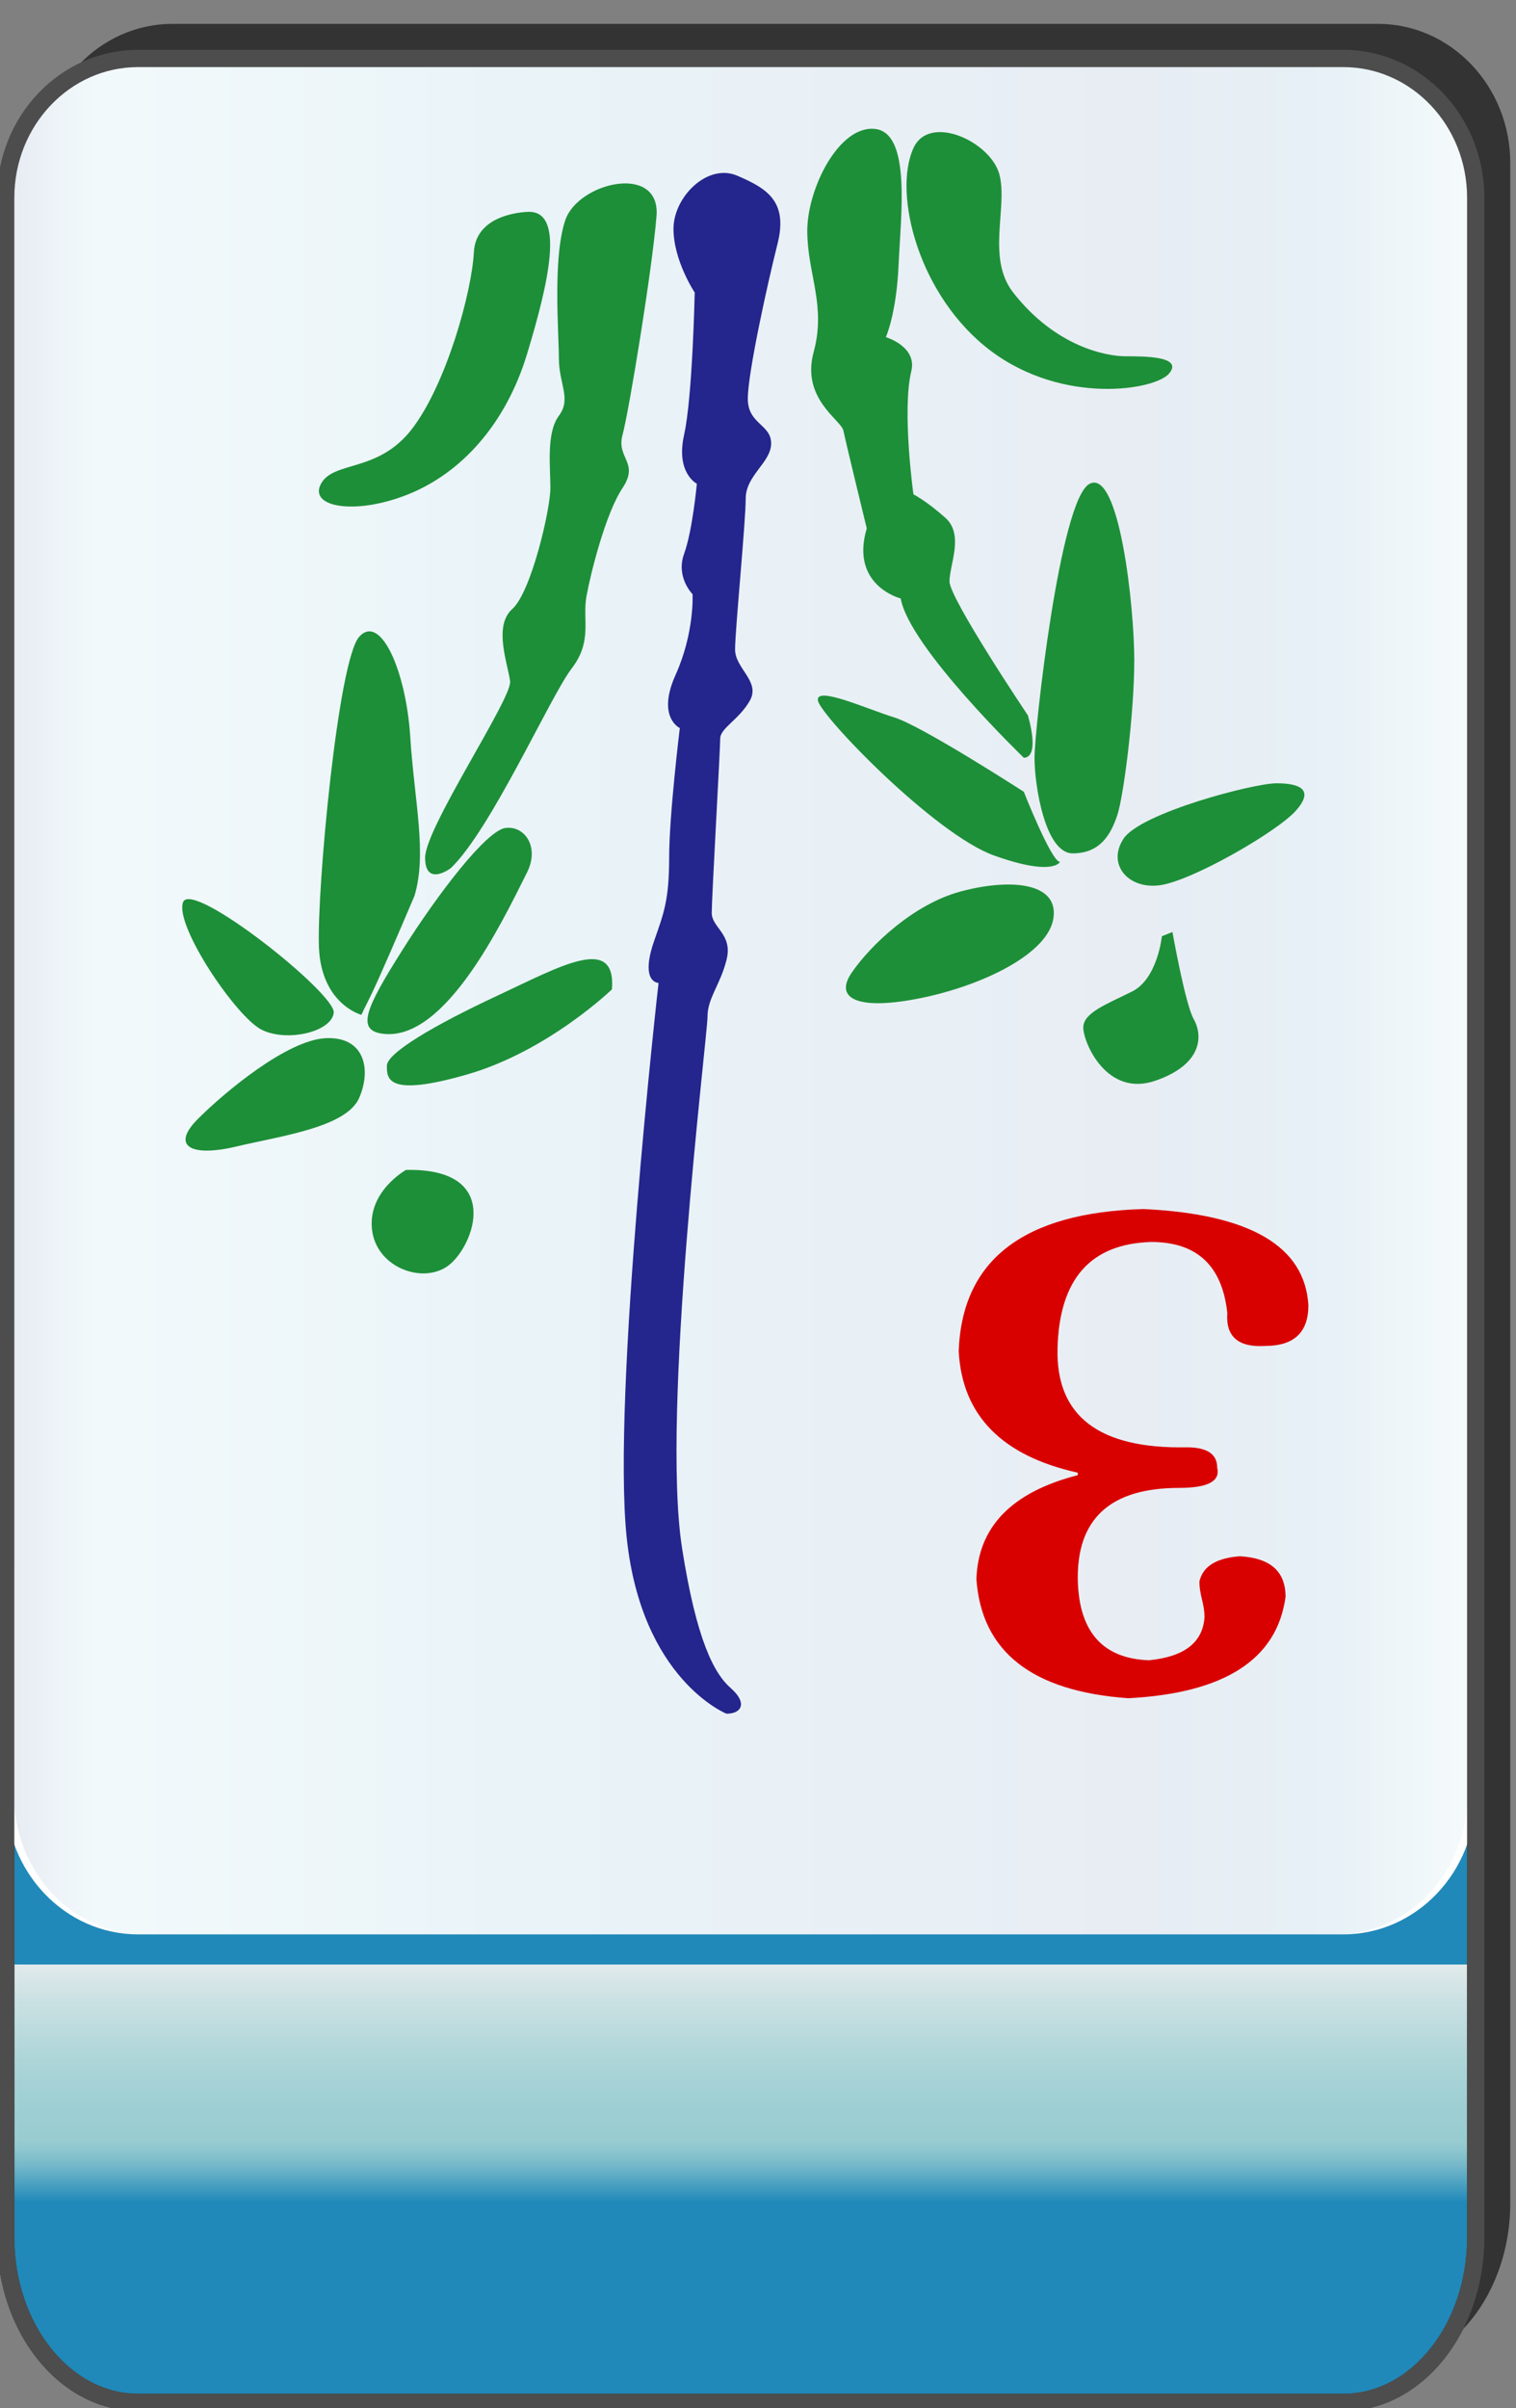 <?xml version="1.0" encoding="utf-8"?>
<!-- Generator: Adobe Illustrator 12.0.0, SVG Export Plug-In . SVG Version: 6.00 Build 51448)  -->
<!DOCTYPE svg PUBLIC "-//W3C//DTD SVG 1.1//EN" "http://www.w3.org/Graphics/SVG/1.1/DTD/svg11.dtd">
<svg  version="1.1"
	 xmlns:x="http://ns.adobe.com/Extensibility/1.0/" xmlns:i="http://ns.adobe.com/AdobeIllustrator/10.0/" xmlns:graph="http://ns.adobe.com/Graphs/1.0/" i:viewOrigin="-0.3193 135.7061" i:rulerOrigin="0 0" i:pageBounds="0 136 85 0"
	 xmlns="http://www.w3.org/2000/svg" xmlns:xlink="http://www.w3.org/1999/xlink" xmlns:a="http://ns.adobe.com/AdobeSVGViewerExtensions/3.0/"
	 width="85.678" height="136.025" viewBox="0 0 85.678 136.025" overflow="visible" enable-background="new 0 0 85.678 136.025"
	 xml:space="preserve">
<rect x="0" y="0" width="85.678" height="136.025" fill="#808080" stroke="none"/>
<g id="图层_1" i:knockout="Off" i:layer="yes" i:dimmedPercent="50" i:rgbTrio="#4F008000FFFF">
	<g i:knockout="Off">
		<path fill="#333333" d="M2.274,99.465v24.962c0,5.149,3.353,9.325,7.481,9.325h68.118c4.133,0,7.484-4.176,7.484-9.325h-0.002
			V9.216c0-4.344-3.352-7.869-7.482-7.869H9.756c-4.131,0-7.481,3.525-7.481,7.869H2.272v90.228
			C2.272,99.45,2.274,99.458,2.274,99.465z"/>
		
			<linearGradient id="XMLID_3_" gradientUnits="userSpaceOnUse" x1="-22.991" y1="22.718" x2="-22.991" y2="148.285" gradientTransform="matrix(1 0 0 -1 64.853 158.424)">
			<stop  offset="0.09" style="stop-color:#2089B9"/>
			<stop  offset="0.099" style="stop-color:#4FA3C2"/>
			<stop  offset="0.107" style="stop-color:#77B9CA"/>
			<stop  offset="0.114" style="stop-color:#8FC7CF"/>
			<stop  offset="0.118" style="stop-color:#98CCD1"/>
			<stop  offset="0.134" style="stop-color:#9ECFD3"/>
			<stop  offset="0.156" style="stop-color:#AFD6D9"/>
			<stop  offset="0.181" style="stop-color:#CBE1E3"/>
			<stop  offset="0.197" style="stop-color:#E1EAEB"/>
			<a:midPointStop  offset="0.09" style="stop-color:#2089B9"/>
			<a:midPointStop  offset="0.5" style="stop-color:#2089B9"/>
			<a:midPointStop  offset="0.099" style="stop-color:#4FA3C2"/>
			<a:midPointStop  offset="0.5" style="stop-color:#4FA3C2"/>
			<a:midPointStop  offset="0.107" style="stop-color:#77B9CA"/>
			<a:midPointStop  offset="0.5" style="stop-color:#77B9CA"/>
			<a:midPointStop  offset="0.114" style="stop-color:#8FC7CF"/>
			<a:midPointStop  offset="0.5" style="stop-color:#8FC7CF"/>
			<a:midPointStop  offset="0.118" style="stop-color:#98CCD1"/>
			<a:midPointStop  offset="0.5" style="stop-color:#98CCD1"/>
			<a:midPointStop  offset="0.134" style="stop-color:#9ECFD3"/>
			<a:midPointStop  offset="0.5" style="stop-color:#9ECFD3"/>
			<a:midPointStop  offset="0.156" style="stop-color:#AFD6D9"/>
			<a:midPointStop  offset="0.5" style="stop-color:#AFD6D9"/>
			<a:midPointStop  offset="0.181" style="stop-color:#CBE1E3"/>
			<a:midPointStop  offset="0.5" style="stop-color:#CBE1E3"/>
			<a:midPointStop  offset="0.197" style="stop-color:#E1EAEB"/>
		</linearGradient>
		<path fill="url(#XMLID_3_)" d="M83.405,126.381c0,5.15-3.352,9.325-7.48,9.325H7.804c-4.131,0-7.482-4.177-7.482-9.325V19.465
			c0-5.148,3.354-9.326,7.482-9.326h68.117c4.133,0,7.482,4.176,7.482,9.326v106.916H83.405z"/>
		<path fill="none" stroke="#333333" stroke-width="0.977" d="M83.405,126.381c0,5.15-3.352,9.325-7.48,9.325H7.804
			c-4.131,0-7.482-4.177-7.482-9.325V19.465c0-5.148,3.354-9.326,7.482-9.326h68.117c4.133,0,7.482,4.176,7.482,9.326v106.916
			H83.405z"/>
		<path fill="#FFFFFF" d="M0.32,11.17c0-4.344,3.354-7.869,7.482-7.869h68.118c4.133,0,7.482,3.523,7.482,7.869v90.229
			c0,4.346-3.352,7.869-7.482,7.869H7.802c-4.131,0-7.482-3.523-7.482-7.87L0.32,11.17L0.32,11.17z"/>
		
			<linearGradient id="XMLID_4_" gradientUnits="userSpaceOnUse" x1="3.702" y1="54.94" x2="85.847" y2="54.94" gradientTransform="matrix(-1 0 0 1 86.637 1.345)">
			<stop  offset="0" style="stop-color:#A2D8E0"/>
			<stop  offset="0.09" style="stop-color:#1878AD"/>
			<stop  offset="0.213" style="stop-color:#194D91"/>
			<stop  offset="0.64" style="stop-color:#2B90BD"/>
			<stop  offset="0.944" style="stop-color:#82CBDE"/>
			<stop  offset="1" style="stop-color:#1A478D"/>
			<a:midPointStop  offset="0" style="stop-color:#A2D8E0"/>
			<a:midPointStop  offset="0.5" style="stop-color:#A2D8E0"/>
			<a:midPointStop  offset="0.09" style="stop-color:#1878AD"/>
			<a:midPointStop  offset="0.5" style="stop-color:#1878AD"/>
			<a:midPointStop  offset="0.213" style="stop-color:#194D91"/>
			<a:midPointStop  offset="0.5" style="stop-color:#194D91"/>
			<a:midPointStop  offset="0.64" style="stop-color:#2B90BD"/>
			<a:midPointStop  offset="0.5" style="stop-color:#2B90BD"/>
			<a:midPointStop  offset="0.944" style="stop-color:#82CBDE"/>
			<a:midPointStop  offset="0.5" style="stop-color:#82CBDE"/>
			<a:midPointStop  offset="1" style="stop-color:#1A478D"/>
		</linearGradient>
		<path i:isolated="yes" i:knockout="Off" opacity="0.1" fill="url(#XMLID_4_)" enable-background="new    " d="M0.79,11.17
			c0-4.344,3.313-7.869,7.397-7.869h67.347c4.086,0,7.4,3.523,7.4,7.869v90.229c0,4.346-3.314,7.869-7.4,7.869H8.188
			c-4.084,0-7.397-3.523-7.397-7.87V11.17L0.79,11.17z"/>
		<path fill="none" stroke="#4D4D4D" stroke-width="0.977" d="M0.32,101.419v24.962c0,5.148,3.353,9.325,7.482,9.325h68.12
			c4.131,0,7.48-4.175,7.48-9.325V11.171c0-4.346-3.352-7.869-7.482-7.869H7.803c-4.13,0-7.482,3.525-7.482,7.869l-0.001,90.228
			C0.319,101.404,0.32,101.411,0.32,101.419z"/>
	</g>
	<path fill="#24258D" d="M41.058,96.804c0,0-4.801-1.92-5.641-9.959c-0.84-8.041,1.801-31.32,1.801-31.32s-1.08,0-0.24-2.4
		c0.531-1.52,0.84-2.28,0.84-4.68s0.602-7.32,0.602-7.32s-1.32-0.6-0.24-3s0.961-4.56,0.961-4.56s-0.96-0.96-0.479-2.28
		c0.48-1.32,0.721-3.96,0.721-3.96s-1.202-0.6-0.721-2.76c0.48-2.16,0.6-8.04,0.6-8.04s-1.199-1.8-1.199-3.601
		c0-1.8,1.92-3.72,3.602-3c1.679,0.721,2.879,1.441,2.279,3.841c-0.602,2.4-1.681,7.32-1.681,8.76s1.319,1.44,1.319,2.52
		s-1.438,1.801-1.438,3.12c0,1.321-0.601,7.441-0.601,8.521s1.441,1.8,0.841,2.88c-0.603,1.08-1.681,1.559-1.681,2.16
		c0,0.6-0.479,9-0.479,9.84s1.199,1.201,0.84,2.64c-0.358,1.44-1.08,2.16-1.08,3.24s-2.639,22.319-1.438,30
		c0.81,5.179,1.8,7.08,2.761,7.92C42.264,96.206,41.904,96.806,41.058,96.804z"/>
	<path fill="#1D8F38" d="M65.665,52.886c0,0-0.241,2.399-1.68,3.12c-1.441,0.719-2.762,1.199-2.762,2.039s1.319,3.961,4.08,3
		c2.762-0.958,2.641-2.639,2.16-3.479c-0.479-0.841-1.201-4.92-1.201-4.92L65.665,52.886z"/>
	<path fill="#1D8F38" d="M59.544,51.806c-0.239,2.04-3.961,3.84-7.439,4.56c-3.479,0.721-5.039,0.121-3.959-1.439
		c1.079-1.561,3.479-3.841,6.118-4.561C56.905,49.646,59.784,49.767,59.544,51.806z"/>
	<path fill="#1D8F38" d="M73.225,45.807c-1.079,1.199-5.881,3.96-7.681,4.199c-1.801,0.24-3-1.2-2.04-2.64
		c0.961-1.44,7.321-3.12,8.642-3.12C73.465,44.246,74.305,44.606,73.225,45.807z"/>
	<path fill="#1D8F38" d="M59.905,48.687c0,0-0.36,0.84-3.722-0.36c-3.358-1.2-9.84-7.92-9.959-8.76
		c-0.12-0.84,2.761,0.48,4.319,0.96c1.56,0.479,7.319,4.2,7.319,4.2S59.424,48.687,59.905,48.687z"/>
	<path fill="#1D8F38" d="M63.146,46.045c-0.36,1.08-0.963,2.16-2.521,2.16s-2.159-3.839-2.159-5.399c0-1.56,1.438-14.64,3.118-15.48
		c1.681-0.84,2.521,6.96,2.521,9.96S63.504,44.966,63.146,46.045z"/>
	<path fill="#1D8F38" d="M57.864,42.806c0,0-6.479-6.24-6.959-9c0,0-2.881-0.721-1.92-3.96c0,0-1.201-4.922-1.32-5.521
		c-0.12-0.599-2.401-1.799-1.68-4.439c0.719-2.641-0.361-4.441-0.361-6.841s1.801-6,3.842-5.76c2.039,0.241,1.439,4.92,1.318,7.68
		c-0.119,2.761-0.719,4.08-0.719,4.08s1.777,0.522,1.438,1.92c-0.539,2.221,0.12,6.96,0.12,6.96s0.72,0.36,1.8,1.32
		s0.239,2.641,0.239,3.601c0,0.96,4.427,7.56,4.427,7.56S58.823,42.762,57.864,42.806z"/>
	<path fill="#1D8F38" d="M66.085,21.086c-0.779,0.96-6,1.801-10.08-1.26c-4.08-3.06-5.557-8.869-4.381-11.46
		c0.9-1.979,4.381-0.36,4.861,1.5c0.479,1.86-0.748,4.705,0.777,6.66c2.405,3.079,5.28,3.6,6.36,3.6S66.864,20.126,66.085,21.086z"
		/>
	<path fill="#1D8F38" d="M22.944,66.087c0,0-2.158,1.199-1.921,3.359c0.24,2.16,2.881,3.12,4.32,2.04
		C26.784,70.406,28.465,65.966,22.944,66.087z"/>
	<path fill="#1D8F38" d="M20.305,62.007c-0.721,1.68-4.44,2.159-6.961,2.76c-2.52,0.599-3.72,0-2.16-1.561
		c1.561-1.56,5.041-4.44,7.201-4.56C20.544,58.526,21.023,60.326,20.305,62.007z"/>
	<path fill="#1D8F38" d="M18.862,57.206c-0.118,1.08-2.64,1.68-4.078,0.96c-1.44-0.72-4.92-5.88-4.44-7.2
		C10.823,49.646,18.983,56.126,18.862,57.206z"/>
	<path fill="#1D8F38" d="M20.424,57.326c0,0-2.279-0.601-2.4-3.84c-0.119-3.241,1.08-16.201,2.281-17.521
		c1.199-1.319,2.64,1.921,2.879,5.641c0.24,3.72,0.961,6.6,0.24,9c0,0-1.191,2.811-1.984,4.584
		C20.819,56.578,20.582,56.958,20.424,57.326z"/>
	<path fill="#1D8F38" d="M21.744,58.406c-1.68-0.146-1.08-1.441,0.96-4.681c2.04-3.239,4.8-6.839,5.88-6.959
		c1.08-0.12,1.92,1.081,1.2,2.52C28.333,52.188,25.195,58.704,21.744,58.406z"/>
	<path fill="#1D8F38" d="M34.586,55.885c0,0-3.6,3.481-8.16,4.801c-4.562,1.321-4.562,0.241-4.562-0.48
		c0-0.72,2.64-2.279,6.239-3.96C31.704,54.566,34.823,52.767,34.586,55.885z"/>
	<path fill="#1D8F38" d="M25.467,49.047c0,0-1.441,1.08-1.441-0.6c0-1.68,4.921-9,4.803-9.96c-0.12-0.96-0.962-3.12,0.118-4.08
		c1.079-0.96,2.159-5.64,2.159-6.84c0-1.2-0.241-3.12,0.48-4.08c0.721-0.96,0-1.8,0-3.24s-0.361-5.64,0.358-7.8
		c0.722-2.16,5.399-3.24,5.159-0.24c-0.239,3-1.56,11.04-1.92,12.36c-0.359,1.32,0.961,1.56,0,3c-0.959,1.439-1.799,4.8-2.039,6.12
		c-0.24,1.319,0.359,2.519-0.84,4.08C31.104,39.326,27.744,46.887,25.467,49.047z"/>
	<path fill="#1D8F38" d="M29.901,11.966c0,0-3,0-3.12,2.28c-0.119,2.28-1.559,7.44-3.479,9.96c-1.92,2.52-4.44,1.8-5.16,3.12
		c-0.721,1.321,1.92,1.8,4.92,0.6c3-1.199,5.521-3.96,6.722-7.92C30.985,16.046,31.944,11.966,29.901,11.966z"/>
	<path fill="#D90000" d="M60.911,83.188c-4.295-0.952-6.539-3.243-6.729-6.871c0.19-5.157,3.678-7.831,10.453-8.021
		c6.016,0.287,9.116,2.098,9.309,5.441c0,1.524-0.812,2.291-2.436,2.291c-1.526,0.096-2.243-0.525-2.146-1.861
		c-0.287-2.673-1.72-4.01-4.297-4.01c-3.437,0.096-5.201,2.1-5.298,6.014c-0.095,3.818,2.339,5.68,7.304,5.585
		c1.146,0,1.719,0.381,1.719,1.146c0.19,0.764-0.524,1.146-2.147,1.146c-3.915,0-5.822,1.766-5.729,5.298
		c0.097,2.863,1.434,4.342,4.011,4.439c2.004-0.193,3.055-1.003,3.149-2.438c0-0.286-0.047-0.62-0.145-1.003
		c-0.095-0.381-0.144-0.716-0.144-1.002c0.189-0.858,0.955-1.336,2.291-1.432c1.719,0.096,2.578,0.856,2.578,2.291
		c-0.479,3.533-3.438,5.44-8.879,5.728c-5.441-0.381-8.306-2.625-8.592-6.729c0.098-2.96,2.005-4.917,5.729-5.871L60.911,83.188
		L60.911,83.188z"/>
</g>
</svg>
